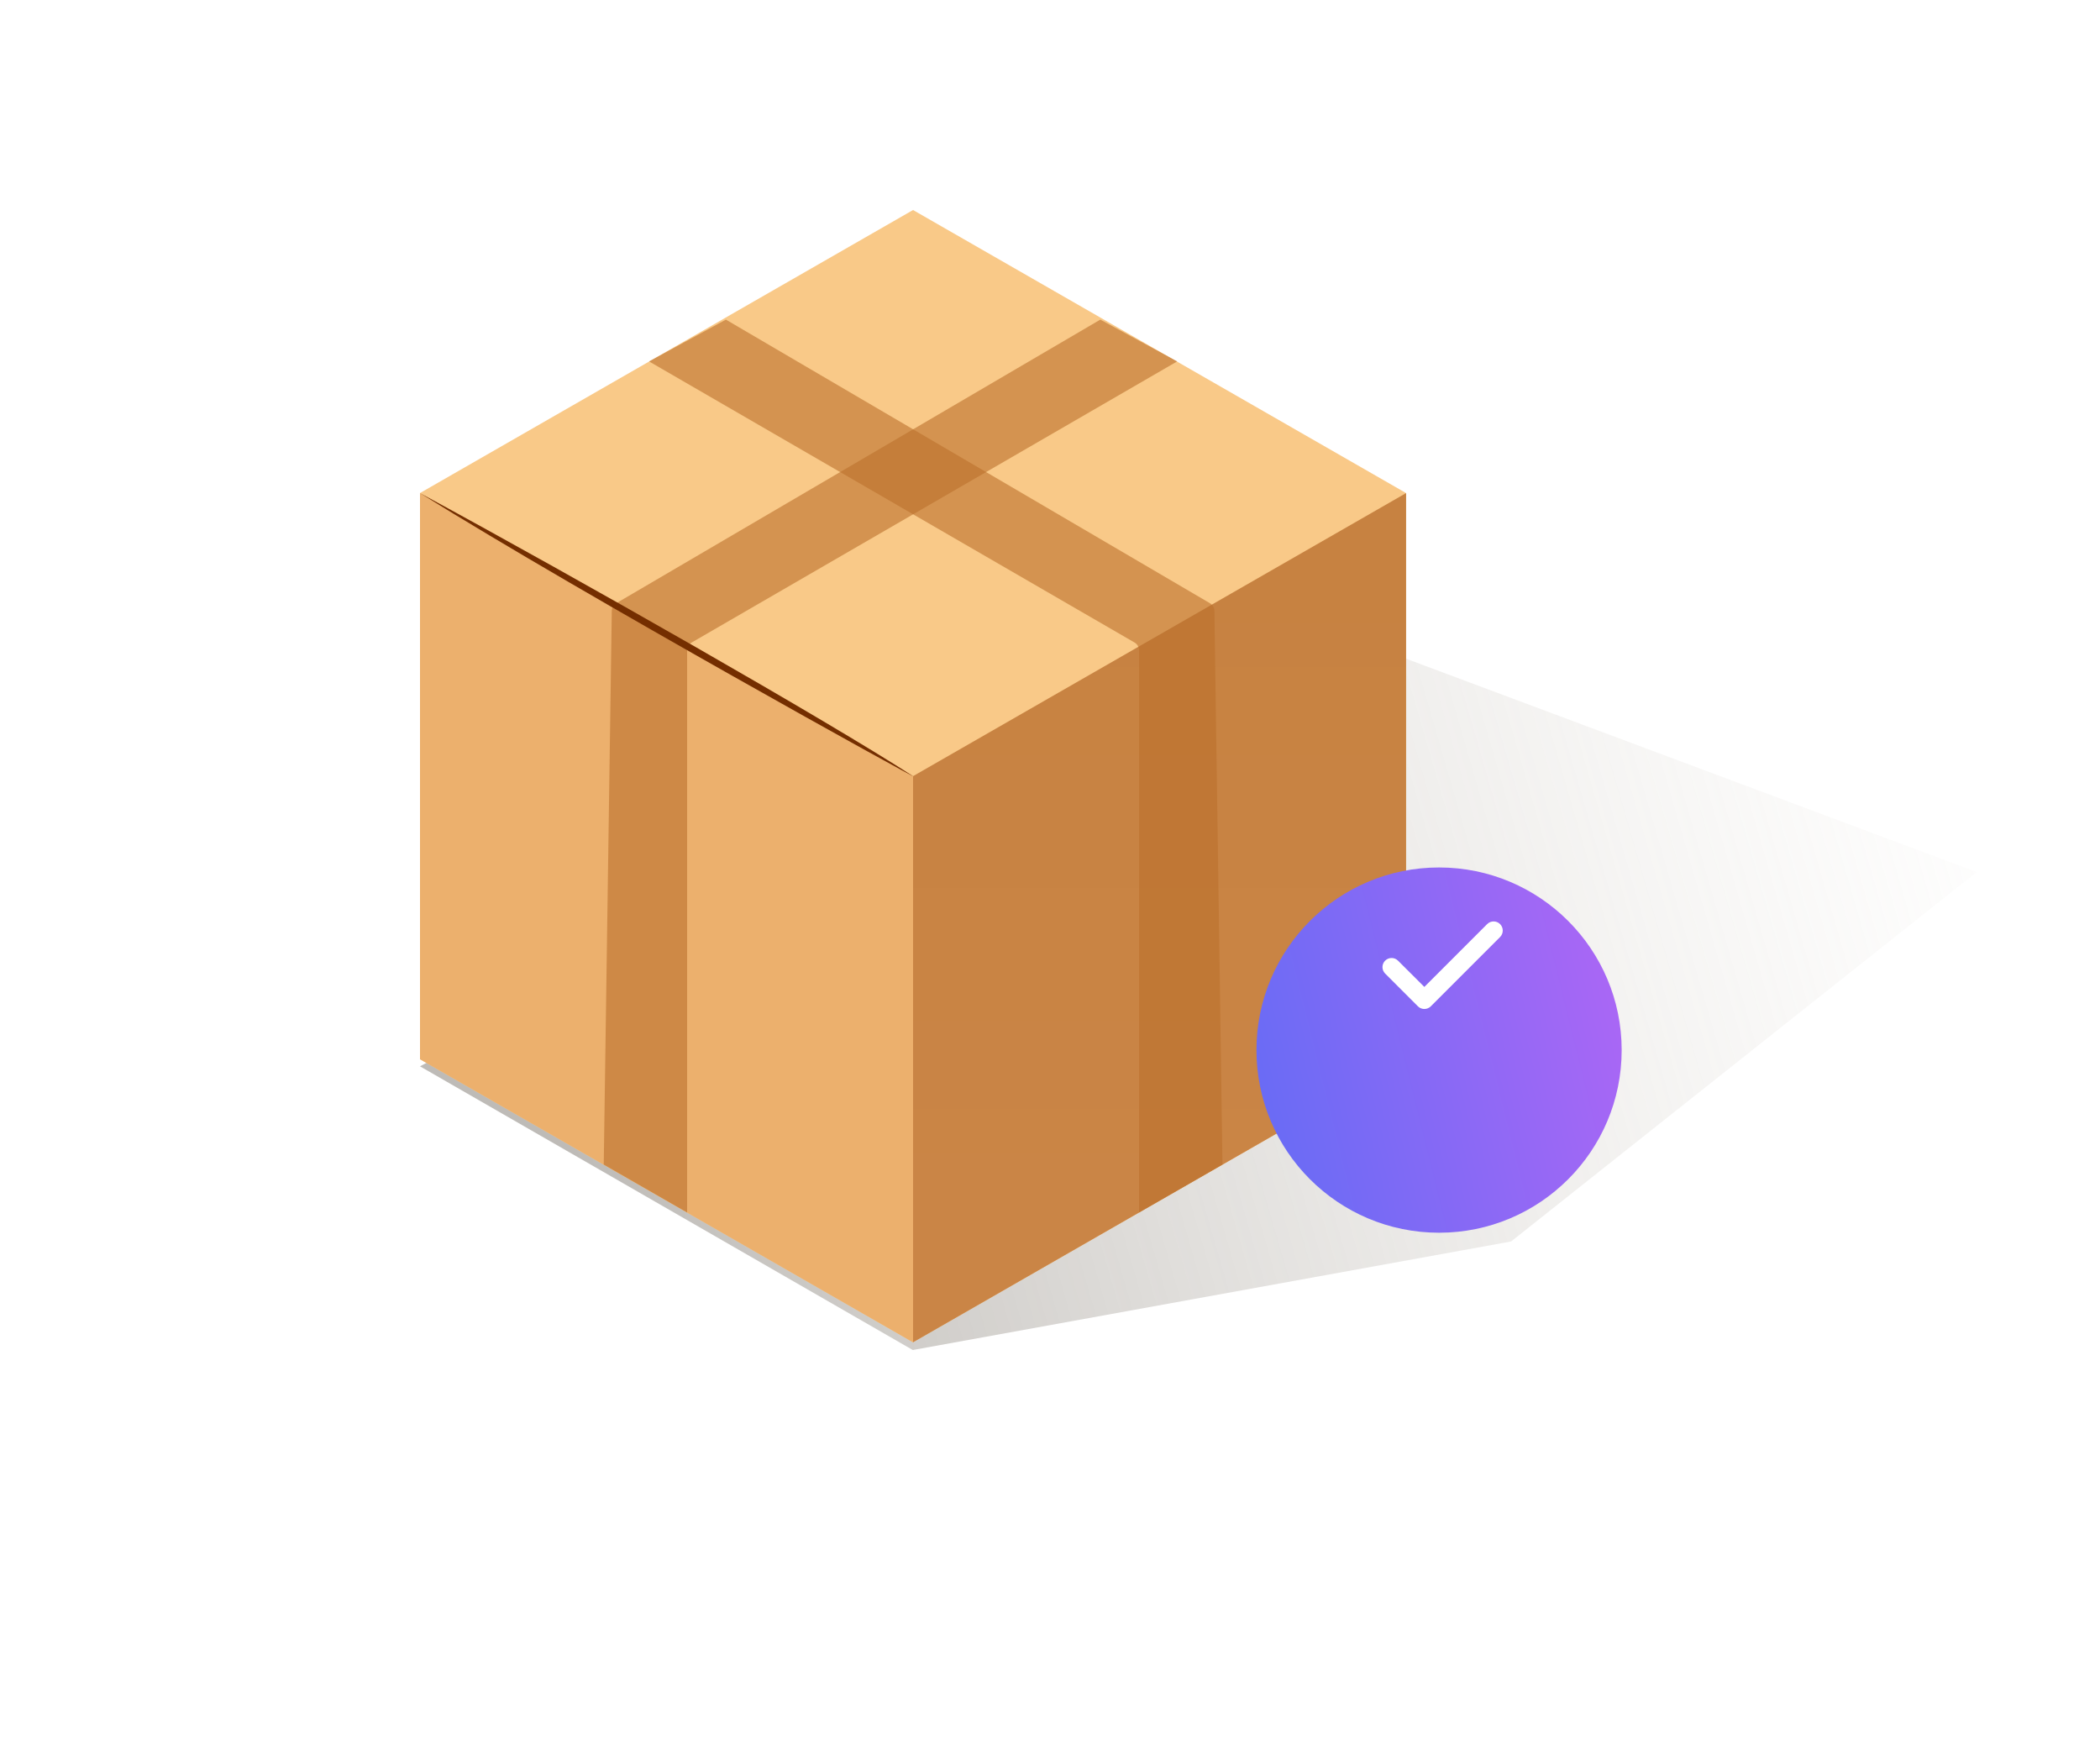 <svg viewBox="0 0 230 191" fill="none" xmlns="http://www.w3.org/2000/svg">
    <defs>
        <filter id="filter0_f" x="38" y="29.629" width="191.269" height="161.279" filterUnits="userSpaceOnUse" color-interpolation-filters="sRGB">
            <feFlood flood-opacity="0" result="BackgroundImageFix"/>
            <feBlend in="SourceGraphic" in2="BackgroundImageFix" result="shape"/>
            <feGaussianBlur stdDeviation="4" result="effect1_foregroundBlur"/>
        </filter>
        <filter id="filter1_f" x="60.27" y="61.893" width="21" height="78" filterUnits="userSpaceOnUse" color-interpolation-filters="sRGB">
            <feFlood flood-opacity="0" result="BackgroundImageFix"/>
            <feBlend in="SourceGraphic" in2="BackgroundImageFix" result="shape"/>
            <feGaussianBlur stdDeviation="2" result="effect1_foregroundBlur"/>
        </filter>
        <filter id="filter2_d" x="124" y="64.974" width="10" height="68.132" filterUnits="userSpaceOnUse" color-interpolation-filters="sRGB">
            <feFlood flood-opacity="0" result="BackgroundImageFix"/>
            <feColorMatrix in="SourceAlpha" values="0 0 0 0 0 0 0 0 0 0 0 0 0 0 0 0 0 0 127 0"/>
            <feOffset dx="-0.5"/>
            <feGaussianBlur stdDeviation="0.25"/>
            <feColorMatrix values="0 0 0 0 0.608 0 0 0 0 0.259 0 0 0 0 0.024 0 0 0 0.8 0"/>
            <feBlend in2="BackgroundImageFix" result="effect1_dropShadow"/>
            <feBlend in="SourceGraphic" in2="effect1_dropShadow" result="shape"/>
        </filter>
        <filter id="filter3_d" x="70.495" y="34.181" width="63.506" height="98.76" filterUnits="userSpaceOnUse" color-interpolation-filters="sRGB">
            <feFlood flood-opacity="0" result="BackgroundImageFix"/>
            <feColorMatrix in="SourceAlpha" values="0 0 0 0 0 0 0 0 0 0 0 0 0 0 0 0 0 0 127 0"/>
            <feOffset dx="-0.5" dy="0.3"/>
            <feColorMatrix values="0 0 0 0 0.668 0 0 0 0 0.4 0 0 0 0 0.231 0 0 0 0.3 0"/>
            <feBlend in2="BackgroundImageFix" result="effect1_dropShadow"/>
            <feBlend in="SourceGraphic" in2="effect1_dropShadow" result="shape"/>
        </filter>
        <filter id="filter4_f" x="119" y="60.287" width="21" height="79.713" filterUnits="userSpaceOnUse" color-interpolation-filters="sRGB">
            <feFlood flood-opacity="0" result="BackgroundImageFix"/>
            <feBlend in="SourceGraphic" in2="BackgroundImageFix" result="shape"/>
            <feGaussianBlur stdDeviation="2" result="effect1_foregroundBlur"/>
        </filter>
        <filter id="filter5_f" x="123.218" y="64.625" width="13.06" height="9.77" filterUnits="userSpaceOnUse" color-interpolation-filters="sRGB">
            <feFlood flood-opacity="0" result="BackgroundImageFix"/>
            <feBlend in="SourceGraphic" in2="BackgroundImageFix" result="shape"/>
            <feGaussianBlur stdDeviation="0.5" result="effect1_foregroundBlur"/>
        </filter>
        <filter id="filter6_d" x="112.611" y="70" width="90" height="90" filterUnits="userSpaceOnUse" color-interpolation-filters="sRGB">
            <feFlood flood-opacity="0" result="BackgroundImageFix"/>
            <feColorMatrix in="SourceAlpha" values="0 0 0 0 0 0 0 0 0 0 0 0 0 0 0 0 0 0 127 0"/>
            <feOffset dy="10"/>
            <feGaussianBlur stdDeviation="12.5"/>
            <feColorMatrix values="0 0 0 0 0.308 0 0 0 0 0.24 0 0 0 0 0.231 0 0 0 0.6 0"/>
            <feBlend in2="BackgroundImageFix" result="effect1_dropShadow"/>
            <feBlend in="SourceGraphic" in2="effect1_dropShadow" result="shape"/>
        </filter>
        <linearGradient id="paint0_linear" x1="66" y1="136.777" x2="230" y2="89.277" gradientUnits="userSpaceOnUse">
            <stop stop-color="#7D776F"/>
            <stop offset="1" stop-color="#DDD6CC" stop-opacity="0"/>
        </linearGradient>
        <linearGradient id="paint1_linear" x1="127" y1="133.5" x2="127" y2="61" gradientUnits="userSpaceOnUse">
            <stop stop-color="#CA8546"/>
            <stop offset="1" stop-color="#C78241"/>
        </linearGradient>
        <linearGradient id="paint2_linear" x1="77.706" y1="76.822" x2="142.288" y2="37.248" gradientUnits="userSpaceOnUse">
            <stop stop-color="#FFF7EB"/>
            <stop offset="1" stop-color="#FFF7EB"/>
        </linearGradient>
        <linearGradient id="paint3_linear" x1="67.269" y1="130.393" x2="67.269" y2="63.393" gradientUnits="userSpaceOnUse">
            <stop stop-color="#F6DAC4"/>
            <stop offset="1" stop-color="#F5D9C5"/>
        </linearGradient>
        <linearGradient id="paint4_linear" x1="133" y1="130.5" x2="133" y2="63.5" gradientUnits="userSpaceOnUse">
            <stop stop-color="#B89381"/>
            <stop offset="1" stop-color="#DDB7A0"/>
        </linearGradient>
        <linearGradient id="paint5_linear" x1="134.355" y1="123.564" x2="188.192" y2="110.21" gradientUnits="userSpaceOnUse">
            <stop stop-color="#5F6CF5"/>
            <stop offset="1" stop-color="#B666F5"/>
        </linearGradient>
    </defs>
    <rect width="200" height="170" fill="white"/>
    <g opacity="0.5" filter="url(#filter0_f)">
        <path d="M93.5 91.277L46 116.777L99.972 147.845L165.5 135.959L216.5 95.5L141 67.277L93.5 91.277Z" fill="url(#paint0_linear)"/>
    </g>
    <path d="M46 53.996L46 116L100 147L154 116L154 54L100 23L46 53.996Z" fill="#F9C988"/>
    <path d="M46 54L100 85V147L46 116V54Z" fill="#ECB06D"/>
    <path d="M154 54L100 85V147L154 116V54Z" fill="url(#paint1_linear)"/>
    <g style="mix-blend-mode:multiply">
        <path d="M120.509 35.003L67.499 66.059C67.198 66.236 67.01 66.557 67.005 66.907L66.124 127.536L75.256 132.786V71.229C75.256 70.873 75.446 70.543 75.755 70.364L128.931 39.579L120.509 35.003Z" fill="#BA702C" fill-opacity="0.6"/>
    </g>
    <path d="M46.004 54.004C63.898 63.702 90.581 78.905 99.99 84.992C101.159 85.749 64.109 65.309 46.004 54.004Z" fill="#742E00"/>
    <mask id="mask0" x="65" y="34" width="65" height="99">
        <path d="M119.581 34.103L66.483 65.216C66.177 65.396 65.988 65.724 65.988 66.079V127.472L75 132.647V71.043C75 70.684 75.192 70.353 75.504 70.175L129.066 39.557L119.581 34.103Z" fill="white"/>
    </mask>
    <g mask="url(#mask0)">
        <path d="M119.551 34.138L66.491 65.212C66.184 65.392 65.996 65.72 65.996 66.075V127.487L75.02 132.662V71.086C75.02 70.728 75.213 70.396 75.524 70.218L129.064 39.583L119.551 34.138Z" fill="url(#paint2_linear)"/>
        <g filter="url(#filter1_f)">
            <path d="M64.269 65.893L77.269 71.117V135.893L64.269 130.519V65.893Z" fill="url(#paint3_linear)"/>
        </g>
        <path d="M65.988 65.364L74.992 70.519V132.647L65.988 127.472V65.364Z" fill="white" fill-opacity="0.8"/>
        <path opacity="0.1" d="M124.306 36.703L70.226 68.156" stroke="#742E00" stroke-width="0.5"/>
        <path d="M45.994 54.004C63.888 63.702 90.571 78.905 99.979 84.992C101.149 85.749 64.098 65.309 45.994 54.004Z" fill="#EEDBC9"/>
    </g>
    <g style="mix-blend-mode:multiply">
        <path d="M79.504 35.003L132.514 66.059C132.816 66.236 133.003 66.557 133.008 66.907L133.889 127.536L124.757 132.786V71.229C124.757 70.873 124.567 70.543 124.258 70.364L71.083 39.579L79.504 35.003Z" fill="#BA702C" fill-opacity="0.6"/>
    </g>
    <mask id="mask1" x="71" y="34" width="63" height="99">
        <path d="M80.425 34L133.507 65.21C133.812 65.39 134 65.718 134 66.072V127.495L125 132.644V71.079C125 70.721 124.808 70.39 124.498 70.212L71 39.5L80.425 34Z" fill="white"/>
    </mask>
    <g mask="url(#mask1)">
        <g filter="url(#filter2_d)">
            <path d="M125 132.605V70.641L134 65.474V127.438L125 132.605Z" fill="#FCEEDB"/>
        </g>
        <g filter="url(#filter3_d)">
            <path d="M80.485 34.181L133.505 65.21C133.812 65.389 134 65.718 134 66.073V127.495L125 132.641V71.08C125 70.721 124.808 70.39 124.496 70.212L70.995 39.635L80.485 34.181Z" fill="#FCEEDB"/>
        </g>
        <g filter="url(#filter4_f)">
            <path d="M136 64.287L123.353 71.674L123 136L136 130.627V64.287Z" fill="url(#paint4_linear)"/>
        </g>
        <g filter="url(#filter5_f)">
            <path d="M133.644 65.625L124.218 71.06L124.281 71.187L124.833 73.395L135.278 67.45L134.726 66.092L133.644 65.625Z" fill="#DAB49D"/>
        </g>
    </g>
    <g filter="url(#filter6_d)">
        <circle cx="157.611" cy="105" r="20" fill="url(#paint5_linear)"/>
    </g>
    <path d="M156.707 110.205C156.317 110.595 155.683 110.595 155.293 110.205L151.705 106.617C151.316 106.228 151.316 105.596 151.705 105.206C152.095 104.817 152.726 104.817 153.115 105.205L156 108.082L162.88 101.201C163.272 100.81 163.907 100.811 164.297 101.204C164.686 101.595 164.685 102.227 164.295 102.616L156.707 110.205Z" fill="white"/>
</svg>
